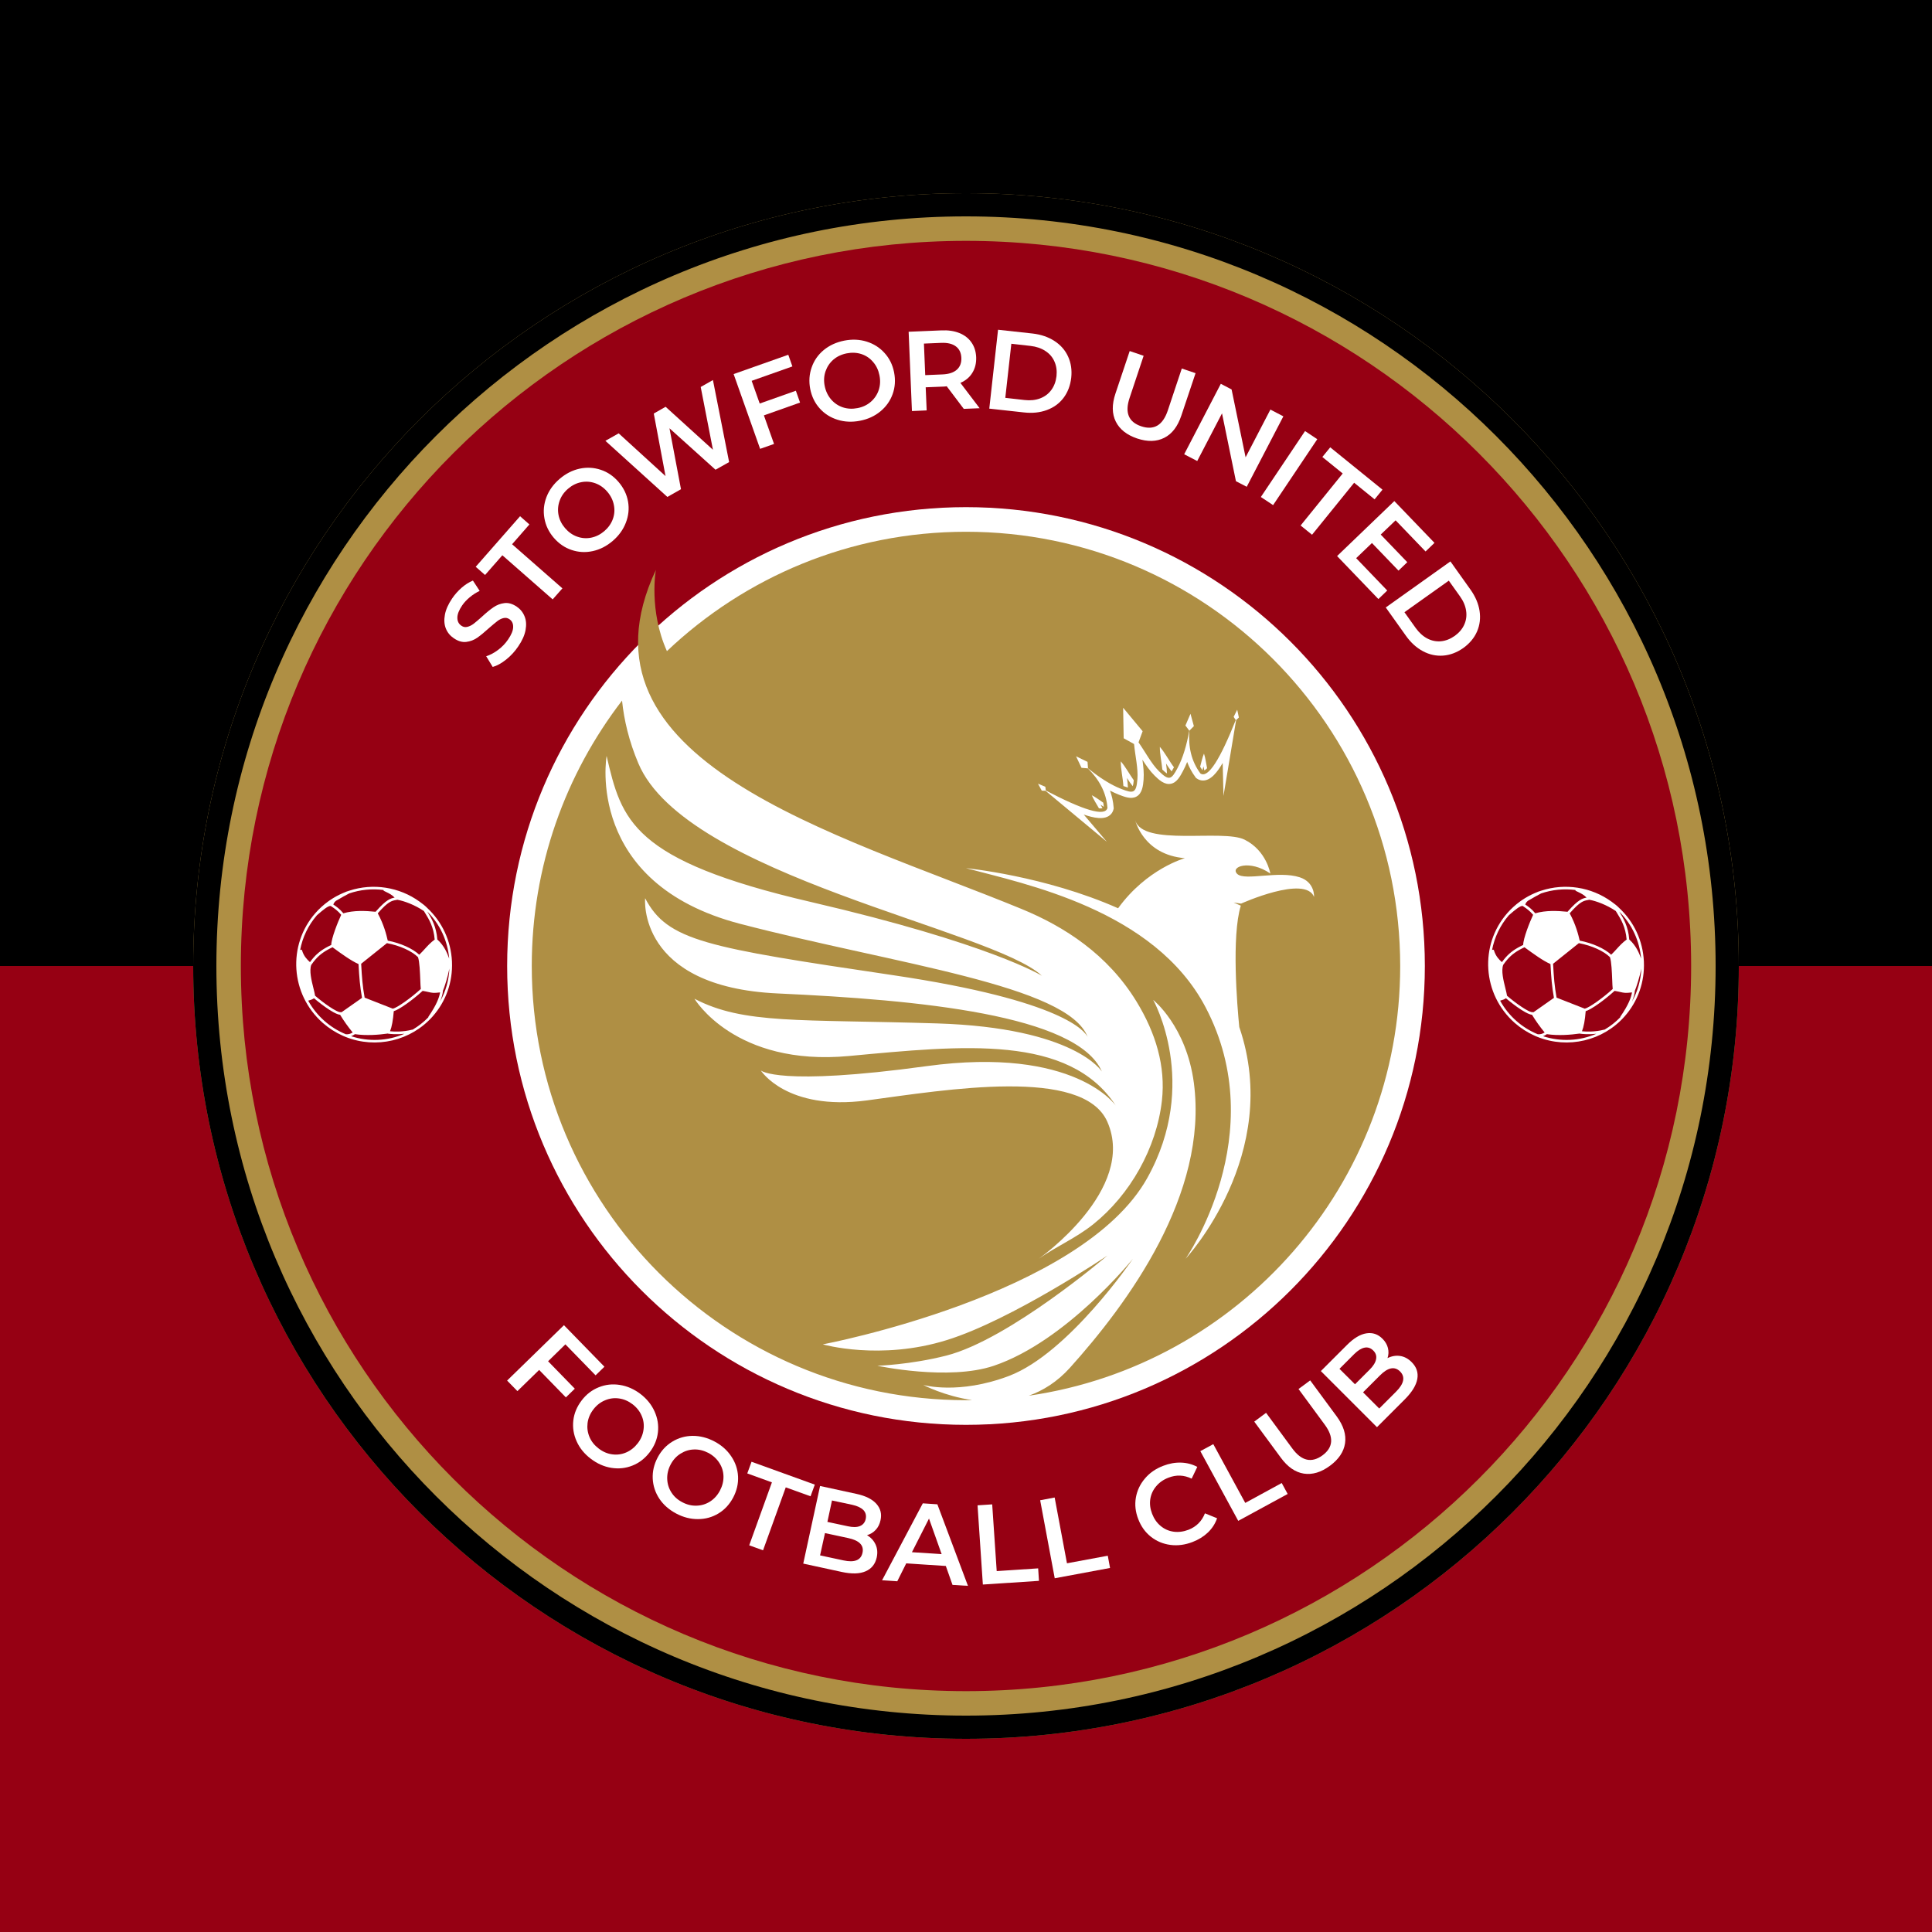 <svg xmlns="http://www.w3.org/2000/svg" xmlns:xlink="http://www.w3.org/1999/xlink" width="500" zoomAndPan="magnify" viewBox="0 0 375 375" height="500" preserveAspectRatio="xMidYMid meet" version="1.0"><defs><g/><clipPath id="f617f36d0a"><path d="M 0 0 L 375 0 L 375 187.5 L 0 187.5 Z M 0 0 " clip-rule="nonzero"/></clipPath><clipPath id="62eb2e4793"><path d="M 0 187.5 L 375 187.5 L 375 375 L 0 375 Z M 0 187.5 " clip-rule="nonzero"/></clipPath><clipPath id="8afc1d76fb"><path d="M 37.5 37.5 L 337.5 37.5 L 337.5 337.5 L 37.5 337.5 Z M 37.5 37.5 " clip-rule="nonzero"/></clipPath><clipPath id="2c0be4b76c"><path d="M 187.5 37.5 C 104.656 37.5 37.5 104.656 37.5 187.5 C 37.5 270.344 104.656 337.5 187.5 337.5 C 270.344 337.5 337.5 270.344 337.5 187.5 C 337.5 104.656 270.344 37.5 187.5 37.5 Z M 187.5 37.5 " clip-rule="nonzero"/></clipPath><clipPath id="0c49be0abe"><path d="M 46.75 46.75 L 328.25 46.75 L 328.25 328.25 L 46.75 328.25 Z M 46.75 46.75 " clip-rule="nonzero"/></clipPath><clipPath id="6539fb7468"><path d="M 187.5 46.75 C 109.766 46.75 46.75 109.766 46.75 187.5 C 46.75 265.234 109.766 328.25 187.5 328.25 C 265.234 328.25 328.25 265.234 328.25 187.5 C 328.25 109.766 265.234 46.75 187.5 46.75 Z M 187.5 46.75 " clip-rule="nonzero"/></clipPath><clipPath id="76d1b77524"><path d="M 98.438 98.438 L 276.562 98.438 L 276.562 276.562 L 98.438 276.562 Z M 98.438 98.438 " clip-rule="nonzero"/></clipPath><clipPath id="912e4d23c1"><path d="M 187.5 98.438 C 138.312 98.438 98.438 138.312 98.438 187.5 C 98.438 236.688 138.312 276.562 187.5 276.562 C 236.688 276.562 276.562 236.688 276.562 187.5 C 276.562 138.312 236.688 98.438 187.5 98.438 Z M 187.5 98.438 " clip-rule="nonzero"/></clipPath><clipPath id="fd4ae9c161"><path d="M 103.215 103.215 L 271.965 103.215 L 271.965 271.965 L 103.215 271.965 Z M 103.215 103.215 " clip-rule="nonzero"/></clipPath><clipPath id="8c70b9be40"><path d="M 288 172 L 319.312 172 L 319.312 203 L 288 203 Z M 288 172 " clip-rule="nonzero"/></clipPath><clipPath id="4ee8448e9d"><path d="M 57 172 L 87.961 172 L 87.961 203 L 57 203 Z M 57 172 " clip-rule="nonzero"/></clipPath><clipPath id="8241c2d843"><path d="M 201 137 L 241 137 L 241 164 L 201 164 Z M 201 137 " clip-rule="nonzero"/></clipPath><clipPath id="4350d452ff"><path d="M 198.664 144.551 L 237.336 130.195 L 245.426 151.992 L 206.754 166.348 Z M 198.664 144.551 " clip-rule="nonzero"/></clipPath><clipPath id="9649539d2c"><path d="M 198.664 144.551 L 237.336 130.195 L 245.426 151.992 L 206.754 166.348 Z M 198.664 144.551 " clip-rule="nonzero"/></clipPath><clipPath id="8469864fd9"><path d="M 217 147 L 221 147 L 221 153 L 217 153 Z M 217 147 " clip-rule="nonzero"/></clipPath><clipPath id="d270de90ab"><path d="M 198.664 144.551 L 237.336 130.195 L 245.426 151.992 L 206.754 166.348 Z M 198.664 144.551 " clip-rule="nonzero"/></clipPath><clipPath id="f26d7016f9"><path d="M 198.664 144.551 L 237.336 130.195 L 245.426 151.992 L 206.754 166.348 Z M 198.664 144.551 " clip-rule="nonzero"/></clipPath><clipPath id="b0a77d18c5"><path d="M 225 144 L 228 144 L 228 151 L 225 151 Z M 225 144 " clip-rule="nonzero"/></clipPath><clipPath id="994a40ca9d"><path d="M 198.664 144.551 L 237.336 130.195 L 245.426 151.992 L 206.754 166.348 Z M 198.664 144.551 " clip-rule="nonzero"/></clipPath><clipPath id="b74fbeadcf"><path d="M 198.664 144.551 L 237.336 130.195 L 245.426 151.992 L 206.754 166.348 Z M 198.664 144.551 " clip-rule="nonzero"/></clipPath><clipPath id="27957077db"><path d="M 232 146 L 235 146 L 235 150 L 232 150 Z M 232 146 " clip-rule="nonzero"/></clipPath><clipPath id="e3e202dca1"><path d="M 198.664 144.551 L 237.336 130.195 L 245.426 151.992 L 206.754 166.348 Z M 198.664 144.551 " clip-rule="nonzero"/></clipPath><clipPath id="4f3da9ff63"><path d="M 198.664 144.551 L 237.336 130.195 L 245.426 151.992 L 206.754 166.348 Z M 198.664 144.551 " clip-rule="nonzero"/></clipPath><clipPath id="6bba4993ea"><path d="M 211 154 L 215 154 L 215 157 L 211 157 Z M 211 154 " clip-rule="nonzero"/></clipPath><clipPath id="85969d71b7"><path d="M 198.664 144.551 L 237.336 130.195 L 245.426 151.992 L 206.754 166.348 Z M 198.664 144.551 " clip-rule="nonzero"/></clipPath><clipPath id="7554082642"><path d="M 198.664 144.551 L 237.336 130.195 L 245.426 151.992 L 206.754 166.348 Z M 198.664 144.551 " clip-rule="nonzero"/></clipPath></defs><rect x="-37.5" width="450" fill="#ffffff" y="-37.5" height="450" fill-opacity="1"/><rect x="-37.5" width="450" fill="#ffffff" y="-37.5" height="450" fill-opacity="1"/><g clip-path="url(#f617f36d0a)"><path fill="#000000" d="M 0 0 L 375 0 L 375 187.5 L 0 187.5 Z M 0 0 " fill-opacity="1" fill-rule="nonzero"/></g><g clip-path="url(#62eb2e4793)"><path fill="#960013" d="M 0 187.5 L 375 187.5 L 375 375 L 0 375 Z M 0 187.5 " fill-opacity="1" fill-rule="nonzero"/></g><g clip-path="url(#8afc1d76fb)"><g clip-path="url(#2c0be4b76c)"><path fill="#af8f44" d="M 37.5 37.5 L 337.5 37.5 L 337.5 337.5 L 37.5 337.5 Z M 37.5 37.5 " fill-opacity="1" fill-rule="nonzero"/><path stroke-linecap="butt" transform="matrix(0.75, 0, 0, 0.75, 37.5, 37.5)" fill="none" stroke-linejoin="miter" d="M 200 0 C 89.542 0 -0 89.542 -0 200 C -0 310.458 89.542 400 200 400 C 310.458 400 400 310.458 400 200 C 400 89.542 310.458 0 200 0 Z M 200 0 " stroke="#000000" stroke-width="12" stroke-opacity="1" stroke-miterlimit="4"/></g></g><g clip-path="url(#0c49be0abe)"><g clip-path="url(#6539fb7468)"><path fill="#960013" d="M 46.75 46.75 L 328.25 46.75 L 328.25 328.25 L 46.75 328.25 Z M 46.75 46.75 " fill-opacity="1" fill-rule="nonzero"/></g></g><g clip-path="url(#76d1b77524)"><g clip-path="url(#912e4d23c1)"><path fill="#ffffff" d="M 98.438 98.438 L 276.562 98.438 L 276.562 276.562 L 98.438 276.562 Z M 98.438 98.438 " fill-opacity="1" fill-rule="nonzero"/></g></g><g clip-path="url(#fd4ae9c161)"><path fill="#af8f44" d="M 187.496 103.215 C 165.008 103.215 144.57 112.031 129.449 126.383 C 125.898 118.457 127.289 110.637 127.309 110.617 C 109.871 147.777 162.184 161.59 198.297 176.434 C 206.605 179.848 215.004 185.25 220.594 194.395 C 224.34 200.527 226.273 206.957 225.527 213.629 C 224.48 222.879 219.34 231.902 212.215 237.617 C 208.891 240.281 205.055 241.918 201.641 244.305 C 201.641 244.305 220.719 230.91 214.934 217.738 C 210.23 207.043 183.785 211.5 168.23 213.594 C 152.656 215.664 147.672 207.773 147.672 207.773 C 147.672 207.773 151 210.891 179.848 206.938 C 208.695 203 216.59 214.621 216.59 214.621 C 207.461 200.719 187.008 202.895 164.797 204.969 C 142.586 207.043 134.797 193.855 134.797 193.855 C 144.328 198.855 155.129 197.809 181.902 198.645 C 208.68 199.48 213.871 207.984 213.871 207.984 C 209.098 196.973 178.367 194.082 150.965 192.828 C 123.562 191.574 125.219 174.344 125.219 174.344 C 129.574 182.652 137.047 183.891 173.387 189.289 C 206.57 194.219 210.648 200.281 211.117 201.293 C 207.32 191.223 173.875 187.184 143.699 179.324 C 113.387 171.434 117.742 146.73 117.742 146.73 C 120.652 159.188 122.516 166.977 157.395 175.074 C 192.27 183.176 202.234 189.395 202.234 189.395 C 192.582 180.371 133.109 169.988 123.91 148.18 C 122.082 143.859 121.125 139.762 120.738 135.984 C 109.766 150.25 103.215 168.105 103.215 187.496 C 103.215 234.043 140.949 271.777 187.496 271.777 C 187.898 271.777 188.297 271.777 188.699 271.762 C 183.246 270.957 179.203 268.816 179.203 268.816 C 179.203 268.816 186.051 270.785 195.875 267.055 C 207.441 262.648 219.898 244.324 219.898 244.324 C 219.898 244.324 207.023 260.316 192.914 265.09 C 184.117 268.066 170.285 265.09 170.285 265.09 C 170.285 265.09 176.609 264.914 183.68 263.121 C 195.895 260 214.934 243.711 214.934 243.711 C 214.934 243.711 196.449 256.168 183.785 260.105 C 170.824 264.148 159.711 260.941 159.711 260.941 C 159.711 260.941 209.969 251.465 222.688 228.645 C 232.945 210.246 223.836 194.082 223.836 194.082 C 223.836 194.082 230.266 199.168 231.727 210.18 C 234.586 231.797 218.852 253.051 207.652 265.508 C 205.195 268.223 202.461 269.914 199.691 270.906 C 240.457 265 271.777 229.914 271.777 187.512 C 271.762 140.949 234.027 103.215 187.496 103.215 Z M 240.891 175.391 L 239.445 175.18 L 240.84 175.789 C 239.008 181.766 240.141 195.301 240.543 199.344 C 249.008 224.027 230.125 244.324 230.125 244.324 C 230.125 244.324 246.988 220.195 233.992 195.492 C 224.027 176.539 198.836 171.555 187.496 168.508 C 187.496 168.508 202.758 169.973 217.023 176.293 C 222.617 168.578 229.984 166.574 229.984 166.574 C 221.883 165.91 220.336 159.188 220.336 159.188 C 221.781 164.395 237.32 160.859 241.586 162.984 C 245.84 165.109 246.57 169.555 246.57 169.555 C 242.527 166.766 238.68 168.246 240.16 169.641 C 241.641 171.035 248.156 168.926 252.285 170.285 C 255.262 171.262 255.055 174.082 255.055 174.082 C 253.328 169.781 240.891 175.391 240.891 175.391 Z M 240.891 175.391 " fill-opacity="1" fill-rule="nonzero"/></g><g clip-path="url(#8c70b9be40)"><path fill="#ffffff" d="M 316.766 194.414 C 317.855 192.457 318.48 190.27 318.582 188 C 318.254 189.641 317.617 191.645 317.305 192.355 C 317.316 192.387 317.32 192.418 317.316 192.453 C 317.246 192.949 317.113 193.574 316.766 194.414 Z M 313.387 192.328 C 311.344 194.191 308.789 195.984 307.781 196.266 C 307.645 198.023 307.406 199.305 307.059 200.168 C 307.828 200.242 309.547 200.332 311.34 199.859 C 311.371 199.852 311.402 199.852 311.43 199.859 C 312.551 199.203 313.582 198.395 314.492 197.457 C 314.488 197.406 314.496 197.355 314.527 197.312 C 316.16 194.941 316.609 193.559 316.773 192.625 C 315.523 192.785 315.211 192.715 314.523 192.555 C 314.242 192.492 313.898 192.41 313.387 192.328 Z M 300.242 200.73 C 299.98 200.91 299.742 201.039 299.504 201.125 C 302.918 202.238 306.59 202.066 309.852 200.656 C 308.367 200.824 307.133 200.699 306.719 200.641 C 306.688 200.637 306.656 200.629 306.633 200.609 C 304.902 200.855 302.445 201.059 300.242 200.73 Z M 318.539 186.059 C 318.242 182.605 316.746 179.395 314.293 176.941 C 315.113 178.27 316.035 179.777 316.238 182.359 C 317.625 183.586 318.191 185.121 318.5 185.953 C 318.512 185.988 318.527 186.023 318.539 186.059 Z M 301.453 187.066 C 301.602 189.781 301.723 191.348 302.129 193.641 L 307.605 195.785 C 308.453 195.594 311.062 193.754 313.027 191.961 C 312.98 191.566 312.953 190.914 312.926 190.164 C 312.867 188.703 312.793 186.715 312.496 185.793 C 311.277 184.586 308.965 183.543 306.457 183.062 Z M 292.301 193.762 C 291.992 193.973 291.727 194.078 291.172 194.23 C 291.988 195.715 293.051 197.039 294.332 198.168 C 295.57 199.262 296.973 200.129 298.492 200.754 C 298.977 200.781 299.355 200.684 299.812 200.402 C 298.902 199.301 298.082 198.148 297.367 196.969 C 295.969 196.824 292.812 194.195 292.301 193.762 Z M 308.473 174.641 C 308.461 174.645 308.449 174.648 308.438 174.652 C 308.348 174.672 308.262 174.688 308.176 174.703 C 307.387 174.848 306.703 174.973 304.77 177.168 C 304.738 177.199 304.707 177.234 304.676 177.273 C 305.879 179.492 306.371 181.492 306.617 182.574 C 309.113 183.059 311.426 184.098 312.727 185.309 C 313.117 184.941 313.457 184.566 313.789 184.203 C 314.348 183.59 314.918 182.961 315.727 182.367 C 315.523 179.902 314.629 178.453 313.836 177.172 C 313.836 177.172 313.715 176.973 313.664 176.895 C 313.652 176.879 313.645 176.859 313.641 176.84 C 311.867 175.633 309.805 174.875 308.473 174.641 Z M 295.898 183.863 C 294.41 184.562 293.449 185.246 292.605 186.207 C 292.336 186.508 292.074 186.844 291.805 187.234 C 291.801 187.242 291.797 187.246 291.789 187.254 C 291.781 187.262 291.777 187.27 291.77 187.277 C 291.352 188.438 291.816 190.305 292.191 191.812 C 292.332 192.387 292.457 192.891 292.516 193.285 C 292.535 193.293 292.551 193.305 292.566 193.316 C 293.953 194.527 296.797 196.613 297.535 196.461 C 297.578 196.449 297.617 196.453 297.656 196.469 L 301.617 193.684 C 301.211 191.395 301.094 189.824 300.945 187.125 C 299.477 186.477 297.59 185.098 296.203 184.086 C 296.098 184.008 295.996 183.938 295.898 183.863 Z M 296.516 174.887 C 296.445 174.949 296.387 175.004 296.328 175.07 C 296.258 175.152 296.164 175.277 296.043 175.562 L 296.059 175.574 C 296.617 175.949 297.25 176.375 298 177.27 C 300.031 176.672 302.293 176.777 304.258 176.973 C 304.301 176.926 304.34 176.879 304.383 176.832 C 306.332 174.621 307.152 174.375 307.953 174.223 C 307.441 173.68 306.883 173.41 306.293 173.129 C 306.156 173.062 306.02 172.996 305.883 172.926 C 305.812 172.891 305.773 172.82 305.773 172.746 C 303.543 172.457 301.254 172.688 299.137 173.41 C 298.355 173.805 297.641 174.223 297.117 174.531 C 296.895 174.66 296.703 174.77 296.555 174.852 Z M 295.582 175.867 C 295.152 175.664 293.805 176.84 293.223 177.344 C 293.086 177.465 292.961 177.574 292.867 177.652 C 291.191 179.59 290.074 181.918 289.602 184.422 C 289.621 184.406 289.645 184.387 289.664 184.371 C 289.715 184.328 289.785 184.316 289.848 184.336 C 289.914 184.355 289.965 184.406 289.98 184.469 C 290.32 185.625 290.988 186.254 291.434 186.672 C 291.465 186.699 291.492 186.727 291.52 186.75 C 291.754 186.422 291.988 186.133 292.223 185.863 C 293.109 184.855 294.109 184.141 295.652 183.414 C 295.645 182.164 296.953 178.891 297.578 177.562 C 296.883 176.746 296.293 176.348 295.773 175.996 L 295.652 175.918 C 295.645 175.914 295.641 175.906 295.633 175.902 C 295.629 175.902 295.582 175.867 295.582 175.867 Z M 292.594 177.199 C 293.324 176.375 294.145 175.629 295.031 174.984 C 295.035 174.98 295.039 174.977 295.039 174.977 C 295.16 174.891 295.289 174.797 295.43 174.703 C 296.188 174.188 297.004 173.742 297.855 173.371 C 298.383 173.133 298.84 172.961 299.168 172.875 C 303.773 171.371 308.859 172.164 312.781 175 C 313.387 175.422 313.918 175.859 314.273 176.227 C 317.172 178.934 318.879 182.609 319.074 186.578 L 319.078 186.59 C 319.086 186.625 319.086 186.656 319.078 186.688 C 319.246 190.594 317.922 194.348 315.352 197.266 C 311.152 202.027 304.352 203.633 298.418 201.262 C 298.273 201.199 298.105 201.141 297.902 201.043 C 296.484 200.414 295.172 199.574 294 198.543 C 287.727 193.008 287.098 183.438 292.594 177.199 " fill-opacity="1" fill-rule="nonzero"/></g><g clip-path="url(#4ee8448e9d)"><path fill="#ffffff" d="M 85.41 194.414 C 86.504 192.457 87.129 190.27 87.227 188 C 86.902 189.641 86.266 191.645 85.953 192.355 C 85.965 192.387 85.969 192.418 85.965 192.453 C 85.895 192.949 85.762 193.574 85.41 194.414 Z M 82.035 192.328 C 79.992 194.191 77.438 195.984 76.43 196.266 C 76.289 198.023 76.055 199.305 75.707 200.168 C 76.477 200.242 78.195 200.332 79.988 199.859 C 80.02 199.852 80.047 199.852 80.078 199.859 C 81.199 199.203 82.23 198.395 83.141 197.457 C 83.133 197.406 83.145 197.355 83.176 197.312 C 84.805 194.941 85.258 193.559 85.418 192.625 C 84.172 192.785 83.859 192.715 83.172 192.555 C 82.891 192.492 82.543 192.41 82.035 192.328 Z M 68.891 200.73 C 68.629 200.91 68.387 201.039 68.152 201.125 C 71.566 202.238 75.238 202.066 78.5 200.656 C 77.012 200.824 75.777 200.699 75.363 200.641 C 75.332 200.637 75.305 200.629 75.281 200.609 C 73.551 200.855 71.094 201.059 68.891 200.73 Z M 87.188 186.059 C 86.887 182.605 85.395 179.395 82.941 176.941 C 83.762 178.27 84.68 179.777 84.887 182.359 C 86.27 183.586 86.836 185.121 87.145 185.953 C 87.16 185.988 87.172 186.023 87.188 186.059 Z M 70.102 187.066 C 70.25 189.781 70.367 191.348 70.777 193.641 L 76.25 195.785 C 77.102 195.594 79.711 193.754 81.676 191.961 C 81.629 191.566 81.602 190.914 81.574 190.164 C 81.516 188.703 81.438 186.715 81.141 185.793 C 79.926 184.586 77.613 183.543 75.105 183.062 Z M 60.949 193.762 C 60.637 193.973 60.371 194.078 59.82 194.23 C 60.637 195.715 61.699 197.039 62.98 198.168 C 64.219 199.262 65.617 200.129 67.141 200.754 C 67.625 200.781 68 200.684 68.457 200.402 C 67.551 199.301 66.73 198.148 66.016 196.969 C 64.617 196.824 61.457 194.195 60.949 193.762 Z M 77.117 174.641 C 77.105 174.645 77.094 174.648 77.082 174.652 C 76.992 174.672 76.906 174.688 76.82 174.703 C 76.031 174.848 75.352 174.973 73.418 177.168 C 73.387 177.199 73.355 177.234 73.324 177.273 C 74.527 179.492 75.02 181.492 75.262 182.574 C 77.758 183.059 80.07 184.098 81.375 185.309 C 81.766 184.941 82.105 184.566 82.438 184.203 C 82.992 183.59 83.566 182.961 84.371 182.367 C 84.172 179.902 83.273 178.453 82.484 177.172 C 82.484 177.172 82.359 176.973 82.312 176.895 C 82.301 176.879 82.293 176.859 82.289 176.84 C 80.512 175.633 78.449 174.875 77.117 174.641 Z M 64.547 183.863 C 63.055 184.562 62.098 185.246 61.254 186.207 C 60.984 186.508 60.723 186.844 60.453 187.234 C 60.449 187.242 60.441 187.246 60.438 187.254 C 60.43 187.262 60.422 187.27 60.414 187.277 C 59.996 188.438 60.461 190.305 60.836 191.812 C 60.98 192.387 61.105 192.891 61.164 193.285 C 61.184 193.293 61.199 193.305 61.215 193.316 C 62.602 194.527 65.445 196.613 66.184 196.461 C 66.223 196.449 66.266 196.453 66.301 196.469 L 70.266 193.684 C 69.859 191.395 69.738 189.824 69.59 187.125 C 68.125 186.477 66.238 185.098 64.852 184.086 C 64.746 184.008 64.645 183.938 64.547 183.863 Z M 65.164 174.887 C 65.094 174.949 65.031 175.004 64.977 175.07 C 64.902 175.152 64.812 175.277 64.691 175.562 L 64.703 175.574 C 65.266 175.949 65.895 176.375 66.648 177.27 C 68.68 176.672 70.938 176.777 72.902 176.973 C 72.945 176.926 72.988 176.879 73.027 176.832 C 74.98 174.621 75.797 174.375 76.598 174.223 C 76.086 173.68 75.527 173.41 74.941 173.129 C 74.805 173.062 74.668 172.996 74.531 172.926 C 74.461 172.891 74.422 172.82 74.422 172.746 C 72.191 172.457 69.902 172.688 67.785 173.41 C 67 173.805 66.285 174.223 65.766 174.531 C 65.543 174.66 65.352 174.77 65.203 174.852 Z M 64.227 175.867 C 63.801 175.664 62.449 176.84 61.871 177.344 C 61.73 177.465 61.609 177.574 61.512 177.652 C 59.84 179.59 58.719 181.918 58.25 184.422 C 58.27 184.406 58.289 184.387 58.309 184.371 C 58.363 184.328 58.434 184.316 58.496 184.336 C 58.559 184.355 58.609 184.406 58.629 184.469 C 58.965 185.625 59.637 186.254 60.082 186.672 C 60.109 186.699 60.141 186.727 60.168 186.75 C 60.402 186.422 60.633 186.133 60.867 185.863 C 61.758 184.855 62.758 184.141 64.297 183.414 C 64.293 182.164 65.602 178.891 66.227 177.562 C 65.531 176.746 64.941 176.348 64.418 175.996 L 64.301 175.918 C 64.293 175.914 64.285 175.906 64.281 175.902 C 64.277 175.902 64.227 175.867 64.227 175.867 Z M 61.242 177.199 C 61.973 176.375 62.793 175.629 63.68 174.984 C 63.684 174.98 63.688 174.977 63.688 174.977 C 63.805 174.891 63.938 174.797 64.078 174.703 C 64.836 174.188 65.652 173.742 66.504 173.371 C 67.031 173.133 67.484 172.961 67.816 172.875 C 72.418 171.371 77.508 172.164 81.43 175 C 82.035 175.422 82.566 175.859 82.922 176.227 C 85.82 178.934 87.523 182.609 87.723 186.578 L 87.727 186.59 C 87.734 186.625 87.734 186.656 87.727 186.688 C 87.895 190.594 86.57 194.348 83.996 197.266 C 79.797 202.027 72.996 203.633 67.066 201.262 C 66.922 201.199 66.75 201.141 66.547 201.043 C 65.133 200.414 63.82 199.574 62.648 198.543 C 56.375 193.008 55.742 183.438 61.242 177.199 " fill-opacity="1" fill-rule="nonzero"/></g><g clip-path="url(#8241c2d843)"><g clip-path="url(#4350d452ff)"><g clip-path="url(#9649539d2c)"><path fill="#ffffff" d="M 240.141 137.758 L 239.449 139.141 L 239.859 139.758 C 236.867 147.273 234.504 151.18 232.996 150.125 C 231.215 147.723 230.617 144.914 230.867 141.816 L 231.73 140.938 L 231.074 138.547 L 230.09 140.824 L 230.84 141.828 C 230.336 144.551 229.645 147.055 228.547 149.102 C 227.395 151.258 226.949 151.664 224.949 149.688 C 223.469 148.227 222.309 145.961 220.988 144.094 L 221.785 141.93 L 218 137.375 L 218.105 143.297 L 220.121 144.414 C 220.336 146.691 220.938 149.168 220.77 151.242 C 220.547 154.043 219.941 154.023 217.66 153.145 C 215.492 152.305 213.332 150.863 211.18 149.129 L 211.09 147.879 L 208.859 146.793 L 209.922 149.035 L 211.148 149.137 C 213.359 151.32 214.738 153.84 214.957 156.82 C 214.504 158.605 210.164 157.188 202.992 153.441 L 202.898 152.707 L 201.473 152.113 L 202.211 153.469 L 202.934 153.488 L 214.848 163.398 L 210.352 158.102 C 210.41 158.125 210.469 158.145 210.527 158.164 C 211.996 158.648 214.527 159.383 215.707 157.949 C 215.906 157.703 216.047 157.422 216.121 157.117 L 216.172 156.93 L 216.156 156.734 C 216.07 155.578 215.828 154.484 215.449 153.457 C 216.031 153.762 216.625 154.031 217.227 154.266 C 218.242 154.656 219.543 155.188 220.586 154.613 C 221.719 153.996 221.879 152.484 221.969 151.336 C 222.07 150.062 221.926 148.738 221.742 147.457 C 222.445 148.547 223.195 149.645 224.105 150.543 C 224.926 151.355 226.031 152.395 227.289 152.125 C 228.457 151.879 229.094 150.629 229.609 149.668 C 229.914 149.098 230.188 148.504 230.43 147.898 C 230.812 148.922 231.34 149.91 232.031 150.84 L 232.148 151 L 232.309 151.109 C 232.566 151.289 232.852 151.414 233.164 151.469 C 234.992 151.785 236.434 149.578 237.227 148.25 C 237.262 148.199 237.293 148.145 237.324 148.09 L 237.477 154.484 L 239.934 139.754 L 240.465 139.27 Z M 240.141 137.758 " fill-opacity="1" fill-rule="evenodd"/></g></g></g><g clip-path="url(#8469864fd9)"><g clip-path="url(#d270de90ab)"><g clip-path="url(#f26d7016f9)"><path fill="#ffffff" d="M 218.746 151.02 C 219.094 151.562 219.461 152.109 219.871 152.605 C 219.941 152.383 220.012 152.027 220.066 151.453 C 219.215 150.258 218.457 148.82 217.543 147.777 C 217.527 149.277 217.953 151.008 218.051 152.566 C 218.301 152.66 218.625 152.777 218.922 152.867 C 218.906 152.25 218.832 151.629 218.746 151.02 Z M 218.746 151.02 " fill-opacity="1" fill-rule="evenodd"/></g></g></g><g clip-path="url(#b0a77d18c5)"><g clip-path="url(#994a40ca9d)"><g clip-path="url(#b74fbeadcf)"><path fill="#ffffff" d="M 226.328 148.203 C 226.664 148.723 227.016 149.246 227.406 149.727 C 227.574 149.465 227.742 149.164 227.867 148.93 C 226.922 147.684 226.117 146.09 225.125 144.961 C 225.113 146.344 225.473 147.922 225.609 149.379 C 226.023 149.777 226.312 150.004 226.512 150.129 C 226.496 149.488 226.418 148.84 226.328 148.203 Z M 226.328 148.203 " fill-opacity="1" fill-rule="evenodd"/></g></g></g><g clip-path="url(#27957077db)"><g clip-path="url(#e3e202dca1)"><g clip-path="url(#4f3da9ff63)"><path fill="#ffffff" d="M 234.293 149.113 C 234.098 148.16 233.98 147.129 233.691 146.273 C 233.367 147.031 233.18 147.953 232.945 148.82 C 233.086 149.055 233.234 149.281 233.391 149.504 C 233.469 149.258 233.535 149.008 233.598 148.758 C 233.645 149.016 233.695 149.277 233.758 149.539 C 233.902 149.461 234.078 149.332 234.293 149.113 Z M 234.293 149.113 " fill-opacity="1" fill-rule="evenodd"/></g></g></g><g clip-path="url(#6bba4993ea)"><g clip-path="url(#85969d71b7)"><g clip-path="url(#7554082642)"><path fill="#ffffff" d="M 214.145 155.801 C 213.402 155.297 212.656 154.723 211.918 154.355 C 212.254 155.191 212.84 156.051 213.312 156.902 C 213.617 156.926 213.836 156.91 213.996 156.871 C 213.871 156.637 213.742 156.406 213.605 156.18 C 213.82 156.324 214.035 156.473 214.254 156.609 C 214.227 156.336 214.191 156.066 214.145 155.801 Z M 214.145 155.801 " fill-opacity="1" fill-rule="evenodd"/></g></g></g><g fill="#ffffff" fill-opacity="1"><g transform="translate(96.541, 131.001)"><g><path d="M 4.047 -5.531 C 3.379 -4.539 2.594 -3.688 1.688 -2.969 C 0.781 -2.25 -0.082 -1.773 -0.906 -1.547 L -2.172 -3.625 C -1.41 -3.863 -0.645 -4.27 0.125 -4.844 C 0.906 -5.426 1.555 -6.102 2.078 -6.875 C 2.723 -7.812 3.051 -8.613 3.062 -9.281 C 3.082 -9.957 2.844 -10.469 2.344 -10.812 C 1.988 -11.062 1.602 -11.133 1.188 -11.031 C 0.77 -10.938 0.363 -10.734 -0.031 -10.422 C -0.438 -10.109 -0.969 -9.664 -1.625 -9.094 C -2.508 -8.289 -3.27 -7.664 -3.906 -7.219 C -4.551 -6.77 -5.266 -6.5 -6.047 -6.406 C -6.828 -6.312 -7.633 -6.551 -8.469 -7.125 C -9.176 -7.602 -9.688 -8.227 -10 -9 C -10.312 -9.781 -10.375 -10.672 -10.188 -11.672 C -10.008 -12.672 -9.539 -13.727 -8.781 -14.844 C -8.25 -15.625 -7.629 -16.32 -6.922 -16.938 C -6.211 -17.551 -5.488 -18.008 -4.75 -18.312 L -3.438 -16.312 C -4.133 -15.977 -4.773 -15.566 -5.359 -15.078 C -5.953 -14.586 -6.441 -14.062 -6.828 -13.5 C -7.461 -12.57 -7.773 -11.77 -7.766 -11.094 C -7.766 -10.414 -7.504 -9.898 -6.984 -9.547 C -6.629 -9.297 -6.242 -9.223 -5.828 -9.328 C -5.41 -9.43 -5 -9.633 -4.594 -9.938 C -4.195 -10.25 -3.676 -10.691 -3.031 -11.266 C -2.164 -12.066 -1.41 -12.688 -0.766 -13.125 C -0.117 -13.57 0.586 -13.844 1.359 -13.938 C 2.141 -14.039 2.945 -13.805 3.781 -13.234 C 4.477 -12.754 4.977 -12.129 5.281 -11.359 C 5.594 -10.598 5.656 -9.711 5.469 -8.703 C 5.281 -7.691 4.805 -6.633 4.047 -5.531 Z M 4.047 -5.531 "/></g></g></g><g fill="#ffffff" fill-opacity="1"><g transform="translate(103.851, 120.247)"><g><path d="M -6.344 -12.469 L -9.703 -8.641 L -11.516 -10.234 L -2.906 -20.047 L -1.094 -18.453 L -4.453 -14.609 L 5.312 -6.047 L 3.422 -3.906 Z M -6.344 -12.469 "/></g></g></g><g fill="#ffffff" fill-opacity="1"><g transform="translate(111.764, 110.845)"><g><path d="M 7.172 -5.859 C 5.973 -4.836 4.676 -4.176 3.281 -3.875 C 1.883 -3.57 0.52 -3.645 -0.812 -4.094 C -2.145 -4.539 -3.301 -5.332 -4.281 -6.469 C -5.25 -7.602 -5.852 -8.863 -6.094 -10.25 C -6.344 -11.633 -6.211 -13 -5.703 -14.344 C -5.191 -15.688 -4.336 -16.867 -3.141 -17.891 C -1.953 -18.91 -0.66 -19.57 0.734 -19.875 C 2.141 -20.176 3.508 -20.102 4.844 -19.656 C 6.176 -19.219 7.332 -18.426 8.312 -17.281 C 9.289 -16.133 9.898 -14.867 10.141 -13.484 C 10.379 -12.109 10.238 -10.75 9.719 -9.406 C 9.207 -8.062 8.359 -6.879 7.172 -5.859 Z M 5.547 -7.766 C 6.316 -8.43 6.863 -9.207 7.188 -10.094 C 7.508 -10.977 7.578 -11.883 7.391 -12.812 C 7.211 -13.75 6.789 -14.609 6.125 -15.391 C 5.457 -16.172 4.676 -16.723 3.781 -17.047 C 2.883 -17.367 1.973 -17.438 1.047 -17.25 C 0.117 -17.07 -0.727 -16.648 -1.5 -15.984 C -2.281 -15.316 -2.828 -14.535 -3.141 -13.641 C -3.461 -12.754 -3.535 -11.844 -3.359 -10.906 C -3.18 -9.977 -2.758 -9.125 -2.094 -8.344 C -1.426 -7.562 -0.645 -7.008 0.25 -6.688 C 1.156 -6.363 2.066 -6.297 2.984 -6.484 C 3.91 -6.672 4.766 -7.098 5.547 -7.766 Z M 5.547 -7.766 "/></g></g></g><g fill="#ffffff" fill-opacity="1"><g transform="translate(124.569, 99.268)"><g><path d="M 13.812 -25.5 L 16.953 -9.578 L 14.312 -8.094 L 5.375 -16.141 L 7.609 -4.312 L 4.969 -2.812 L -7.062 -13.703 L -4.484 -15.156 L 4.609 -6.859 L 2.328 -19 L 4.625 -20.312 L 13.812 -11.969 L 11.438 -24.156 Z M 13.812 -25.5 "/></g></g></g><g fill="#ffffff" fill-opacity="1"><g transform="translate(145.6, 87.811)"><g><path d="M 0.297 -13.891 L 1.859 -9.484 L 8.875 -11.969 L 9.688 -9.672 L 2.672 -7.188 L 4.641 -1.641 L 1.938 -0.688 L -3.203 -15.203 L 7.406 -18.953 L 8.203 -16.688 Z M 0.297 -13.891 "/></g></g></g><g fill="#ffffff" fill-opacity="1"><g transform="translate(157.808, 83.241)"><g><path d="M 9.141 -1.578 C 7.598 -1.273 6.141 -1.336 4.766 -1.766 C 3.391 -2.191 2.234 -2.926 1.297 -3.969 C 0.359 -5.008 -0.254 -6.27 -0.547 -7.75 C -0.828 -9.207 -0.734 -10.598 -0.266 -11.922 C 0.191 -13.254 0.973 -14.379 2.078 -15.297 C 3.191 -16.211 4.52 -16.82 6.062 -17.125 C 7.594 -17.426 9.039 -17.363 10.406 -16.938 C 11.781 -16.508 12.938 -15.773 13.875 -14.734 C 14.82 -13.703 15.441 -12.445 15.734 -10.969 C 16.023 -9.477 15.93 -8.07 15.453 -6.75 C 14.984 -5.438 14.195 -4.32 13.094 -3.406 C 11.988 -2.488 10.672 -1.879 9.141 -1.578 Z M 8.656 -4.031 C 9.656 -4.227 10.508 -4.633 11.219 -5.25 C 11.938 -5.875 12.445 -6.633 12.75 -7.531 C 13.051 -8.438 13.098 -9.395 12.891 -10.406 C 12.691 -11.406 12.281 -12.266 11.656 -12.984 C 11.039 -13.711 10.285 -14.223 9.391 -14.516 C 8.492 -14.805 7.547 -14.852 6.547 -14.656 C 5.535 -14.457 4.672 -14.051 3.953 -13.438 C 3.242 -12.82 2.734 -12.062 2.422 -11.156 C 2.117 -10.258 2.066 -9.312 2.266 -8.312 C 2.473 -7.301 2.891 -6.43 3.516 -5.703 C 4.141 -4.984 4.898 -4.473 5.797 -4.172 C 6.691 -3.879 7.645 -3.832 8.656 -4.031 Z M 8.656 -4.031 "/></g></g></g><g fill="#ffffff" fill-opacity="1"><g transform="translate(174.944, 79.862)"><g><path d="M 12.125 -0.5 L 8.812 -4.891 C 8.676 -4.859 8.477 -4.836 8.219 -4.828 L 4.734 -4.688 L 4.922 -0.203 L 2.062 -0.078 L 1.422 -15.469 L 7.766 -15.734 C 9.086 -15.797 10.254 -15.625 11.266 -15.219 C 12.273 -14.812 13.055 -14.207 13.609 -13.406 C 14.172 -12.613 14.477 -11.656 14.531 -10.531 C 14.57 -9.383 14.328 -8.379 13.797 -7.516 C 13.273 -6.648 12.5 -5.992 11.469 -5.547 L 15.203 -0.625 Z M 11.656 -10.406 C 11.613 -11.383 11.258 -12.125 10.594 -12.625 C 9.926 -13.133 8.973 -13.363 7.734 -13.312 L 4.391 -13.172 L 4.641 -7.047 L 7.984 -7.188 C 9.223 -7.238 10.156 -7.547 10.781 -8.109 C 11.406 -8.672 11.695 -9.438 11.656 -10.406 Z M 11.656 -10.406 "/></g></g></g><g fill="#ffffff" fill-opacity="1"><g transform="translate(189.971, 79.081)"><g><path d="M 3.75 -15.078 L 10.453 -14.344 C 12.086 -14.156 13.504 -13.672 14.703 -12.891 C 15.898 -12.117 16.781 -11.113 17.344 -9.875 C 17.914 -8.633 18.117 -7.258 17.953 -5.75 C 17.773 -4.227 17.273 -2.926 16.453 -1.844 C 15.629 -0.758 14.547 0.023 13.203 0.516 C 11.867 1.004 10.383 1.156 8.75 0.969 L 2.047 0.234 Z M 8.891 -1.438 C 10.004 -1.312 11.008 -1.414 11.906 -1.75 C 12.812 -2.094 13.535 -2.633 14.078 -3.375 C 14.629 -4.113 14.969 -5.008 15.094 -6.062 C 15.207 -7.102 15.078 -8.047 14.703 -8.891 C 14.336 -9.742 13.75 -10.43 12.938 -10.953 C 12.133 -11.484 11.176 -11.812 10.062 -11.938 L 6.328 -12.359 L 5.156 -1.859 Z M 8.891 -1.438 "/></g></g></g><g fill="#ffffff" fill-opacity="1"><g transform="translate(207.235, 81.294)"><g/></g></g><g fill="#ffffff" fill-opacity="1"><g transform="translate(212.541, 82.137)"><g><path d="M 8.172 2.969 C 6.16 2.289 4.781 1.195 4.031 -0.312 C 3.281 -1.82 3.258 -3.633 3.969 -5.75 L 6.734 -14 L 9.438 -13.078 L 6.719 -4.922 C 5.75 -2.055 6.504 -0.211 8.984 0.609 C 11.441 1.43 13.156 0.41 14.125 -2.453 L 16.844 -10.609 L 19.516 -9.703 L 16.75 -1.453 C 16.039 0.66 14.938 2.094 13.438 2.844 C 11.945 3.602 10.191 3.645 8.172 2.969 Z M 8.172 2.969 "/></g></g></g><g fill="#ffffff" fill-opacity="1"><g transform="translate(228.021, 87.217)"><g><path d="M 21.078 -6.406 L 13.969 7.266 L 11.875 6.188 L 9.172 -6.984 L 4.359 2.266 L 1.828 0.953 L 8.938 -12.719 L 11.031 -11.625 L 13.75 1.547 L 18.562 -7.719 Z M 21.078 -6.406 "/></g></g></g><g fill="#ffffff" fill-opacity="1"><g transform="translate(243.012, 95.31)"><g><path d="M 10.297 -11.641 L 12.672 -10.062 L 4.094 2.734 L 1.719 1.156 Z M 10.297 -11.641 "/></g></g></g><g fill="#ffffff" fill-opacity="1"><g transform="translate(248.417, 98.732)"><g><path d="M 12.203 -6.828 L 8.25 -10.031 L 9.781 -11.906 L 19.922 -3.688 L 18.391 -1.812 L 14.422 -5.031 L 6.25 5.062 L 4.031 3.266 Z M 12.203 -6.828 "/></g></g></g><g fill="#ffffff" fill-opacity="1"><g transform="translate(258.106, 106.448)"><g><path d="M 11.156 8.172 L 9.438 9.828 L 1.422 1.484 L 12.531 -9.188 L 20.328 -1.078 L 18.594 0.594 L 12.781 -5.453 L 9.891 -2.688 L 15.047 2.672 L 13.344 4.312 L 8.188 -1.047 L 5.125 1.891 Z M 11.156 8.172 "/></g></g></g><g fill="#ffffff" fill-opacity="1"><g transform="translate(267.774, 116.221)"><g><path d="M 13.75 -7.25 L 17.656 -1.766 C 18.602 -0.43 19.188 0.938 19.406 2.344 C 19.625 3.758 19.461 5.094 18.922 6.344 C 18.379 7.594 17.492 8.66 16.266 9.547 C 15.016 10.43 13.707 10.926 12.344 11.031 C 10.977 11.133 9.664 10.848 8.406 10.172 C 7.156 9.504 6.055 8.504 5.109 7.172 L 1.203 1.688 Z M 7 5.656 C 7.656 6.57 8.406 7.254 9.25 7.703 C 10.102 8.148 10.988 8.332 11.906 8.25 C 12.82 8.164 13.719 7.816 14.594 7.203 C 15.445 6.586 16.062 5.859 16.438 5.016 C 16.82 4.172 16.941 3.273 16.797 2.328 C 16.66 1.379 16.266 0.445 15.609 -0.469 L 13.438 -3.516 L 4.828 2.609 Z M 7 5.656 "/></g></g></g><g fill="#ffffff" fill-opacity="1"><g transform="translate(96.992, 266.499)"><g><path d="M 12.75 -5.562 L 9.391 -2.281 L 14.578 3.047 L 12.844 4.734 L 7.656 -0.594 L 3.438 3.516 L 1.438 1.469 L 12.469 -9.281 L 20.328 -1.219 L 18.609 0.453 Z M 12.75 -5.562 "/></g></g></g><g fill="#ffffff" fill-opacity="1"><g transform="translate(107.453, 277.346)"><g><path d="M 7.219 5.797 C 5.969 4.848 5.051 3.719 4.469 2.406 C 3.883 1.102 3.672 -0.242 3.828 -1.641 C 3.992 -3.035 4.535 -4.332 5.453 -5.531 C 6.348 -6.707 7.453 -7.555 8.766 -8.078 C 10.078 -8.609 11.441 -8.758 12.859 -8.531 C 14.273 -8.312 15.609 -7.727 16.859 -6.781 C 18.098 -5.832 19.008 -4.703 19.594 -3.391 C 20.188 -2.078 20.406 -0.727 20.25 0.656 C 20.094 2.051 19.555 3.348 18.641 4.547 C 17.711 5.754 16.598 6.613 15.297 7.125 C 13.992 7.645 12.629 7.789 11.203 7.562 C 9.785 7.332 8.457 6.742 7.219 5.797 Z M 8.75 3.812 C 9.562 4.438 10.43 4.812 11.359 4.938 C 12.297 5.07 13.203 4.953 14.078 4.578 C 14.953 4.203 15.707 3.602 16.344 2.781 C 16.957 1.977 17.328 1.102 17.453 0.156 C 17.586 -0.781 17.469 -1.68 17.094 -2.547 C 16.727 -3.41 16.141 -4.156 15.328 -4.781 C 14.504 -5.406 13.629 -5.781 12.703 -5.906 C 11.773 -6.039 10.867 -5.922 9.984 -5.547 C 9.098 -5.18 8.348 -4.598 7.734 -3.797 C 7.098 -2.973 6.719 -2.086 6.594 -1.141 C 6.477 -0.191 6.602 0.711 6.969 1.578 C 7.332 2.441 7.926 3.188 8.75 3.812 Z M 8.75 3.812 "/></g></g></g><g fill="#ffffff" fill-opacity="1"><g transform="translate(123.177, 289.249)"><g><path d="M 8.078 4.531 C 6.68 3.789 5.586 2.828 4.797 1.641 C 4.016 0.453 3.586 -0.844 3.516 -2.25 C 3.453 -3.656 3.77 -5.02 4.469 -6.344 C 5.164 -7.664 6.113 -8.691 7.312 -9.422 C 8.52 -10.16 9.836 -10.535 11.266 -10.547 C 12.703 -10.555 14.117 -10.191 15.516 -9.453 C 16.891 -8.723 17.973 -7.758 18.766 -6.562 C 19.566 -5.375 20.004 -4.078 20.078 -2.672 C 20.148 -1.273 19.832 0.094 19.125 1.438 C 18.414 2.77 17.461 3.797 16.266 4.516 C 15.066 5.242 13.742 5.609 12.297 5.609 C 10.859 5.617 9.453 5.258 8.078 4.531 Z M 9.25 2.328 C 10.145 2.805 11.066 3.031 12.016 3 C 12.961 2.977 13.836 2.711 14.641 2.203 C 15.441 1.691 16.082 0.984 16.562 0.078 C 17.039 -0.828 17.27 -1.754 17.25 -2.703 C 17.227 -3.648 16.957 -4.52 16.438 -5.312 C 15.926 -6.113 15.223 -6.754 14.328 -7.234 C 13.41 -7.711 12.484 -7.938 11.547 -7.906 C 10.617 -7.883 9.75 -7.617 8.938 -7.109 C 8.125 -6.609 7.477 -5.906 7 -5 C 6.52 -4.094 6.297 -3.16 6.328 -2.203 C 6.359 -1.254 6.625 -0.383 7.125 0.406 C 7.625 1.207 8.332 1.848 9.25 2.328 Z M 9.25 2.328 "/></g></g></g><g fill="#ffffff" fill-opacity="1"><g transform="translate(140.546, 298.179)"><g><path d="M 9.281 -10.453 L 4.5 -12.188 L 5.328 -14.453 L 17.609 -10.016 L 16.781 -7.75 L 11.969 -9.484 L 7.562 2.734 L 4.875 1.766 Z M 9.281 -10.453 "/></g></g></g><g fill="#ffffff" fill-opacity="1"><g transform="translate(153.894, 303.055)"><g><path d="M 14.391 -5.078 C 15.148 -4.629 15.703 -4.031 16.047 -3.281 C 16.398 -2.539 16.477 -1.703 16.281 -0.766 C 15.988 0.547 15.266 1.445 14.109 1.938 C 12.961 2.438 11.426 2.477 9.5 2.062 L 2.016 0.438 L 5.281 -14.625 L 12.344 -13.094 C 14.125 -12.707 15.414 -12.062 16.219 -11.156 C 17.02 -10.258 17.285 -9.203 17.016 -7.984 C 16.859 -7.234 16.547 -6.609 16.078 -6.109 C 15.617 -5.609 15.055 -5.266 14.391 -5.078 Z M 7.594 -11.812 L 6.703 -7.656 L 10.656 -6.812 C 11.633 -6.594 12.422 -6.602 13.016 -6.844 C 13.617 -7.094 13.992 -7.551 14.141 -8.219 C 14.285 -8.914 14.133 -9.492 13.688 -9.953 C 13.238 -10.41 12.523 -10.75 11.547 -10.969 Z M 9.797 -0.188 C 11.961 0.281 13.203 -0.207 13.516 -1.656 C 13.836 -3.094 12.914 -4.047 10.75 -4.516 L 6.234 -5.484 L 5.281 -1.156 Z M 9.797 -0.188 "/></g></g></g><g fill="#ffffff" fill-opacity="1"><g transform="translate(171.318, 306.735)"><g><path d="M 12.266 -2.781 L 4.578 -3.281 L 2.844 0.188 L -0.109 0 L 7.797 -14.938 L 10.625 -14.75 L 16.562 1.078 L 13.562 0.891 Z M 11.453 -5.078 L 9 -11.984 L 5.688 -5.453 Z M 11.453 -5.078 "/></g></g></g><g fill="#ffffff" fill-opacity="1"><g transform="translate(188.71, 307.699)"><g><path d="M 1.031 -15.516 L 3.875 -15.703 L 4.75 -2.75 L 12.797 -3.281 L 12.953 -0.859 L 2.062 -0.141 Z M 1.031 -15.516 "/></g></g></g><g fill="#ffffff" fill-opacity="1"><g transform="translate(202.692, 306.715)"><g><path d="M -0.797 -15.516 L 2.016 -16.047 L 4.406 -3.281 L 12.328 -4.75 L 12.766 -2.375 L 2.031 -0.375 Z M -0.797 -15.516 "/></g></g></g><g fill="#ffffff" fill-opacity="1"><g transform="translate(216.206, 304.018)"><g/></g></g><g fill="#ffffff" fill-opacity="1"><g transform="translate(222.799, 302.41)"><g><path d="M 8.672 -3.109 C 7.211 -2.547 5.773 -2.359 4.359 -2.547 C 2.953 -2.734 1.695 -3.258 0.594 -4.125 C -0.5 -4.988 -1.316 -6.125 -1.859 -7.531 C -2.41 -8.938 -2.566 -10.332 -2.328 -11.719 C -2.086 -13.102 -1.504 -14.336 -0.578 -15.422 C 0.336 -16.516 1.52 -17.336 2.969 -17.891 C 4.145 -18.348 5.301 -18.555 6.438 -18.516 C 7.57 -18.484 8.625 -18.207 9.594 -17.688 L 8.5 -15.406 C 7.02 -16.125 5.52 -16.188 4 -15.594 C 3.02 -15.219 2.223 -14.66 1.609 -13.922 C 0.992 -13.191 0.613 -12.359 0.469 -11.422 C 0.332 -10.492 0.453 -9.547 0.828 -8.578 C 1.203 -7.609 1.754 -6.82 2.484 -6.219 C 3.211 -5.613 4.051 -5.242 5 -5.109 C 5.945 -4.984 6.91 -5.109 7.891 -5.484 C 9.41 -6.078 10.473 -7.141 11.078 -8.672 L 13.438 -7.719 C 13.07 -6.664 12.477 -5.742 11.656 -4.953 C 10.832 -4.172 9.836 -3.555 8.672 -3.109 Z M 8.672 -3.109 "/></g></g></g><g fill="#ffffff" fill-opacity="1"><g transform="translate(238.531, 296.182)"><g><path d="M -5.547 -14.516 L -3.031 -15.875 L 3.172 -4.469 L 10.25 -8.328 L 11.406 -6.203 L 1.812 -0.984 Z M -5.547 -14.516 "/></g></g></g><g fill="#ffffff" fill-opacity="1"><g transform="translate(251.011, 289.481)"><g><path d="M 7.125 -4.969 C 5.414 -3.707 3.727 -3.203 2.062 -3.453 C 0.406 -3.711 -1.082 -4.742 -2.406 -6.547 L -7.562 -13.547 L -5.266 -15.25 L -0.172 -8.328 C 1.617 -5.898 3.57 -5.457 5.688 -7 C 7.77 -8.539 7.914 -10.523 6.125 -12.953 L 1.031 -19.875 L 3.297 -21.547 L 8.453 -14.547 C 9.773 -12.742 10.312 -11.008 10.062 -9.344 C 9.812 -7.688 8.832 -6.227 7.125 -4.969 Z M 7.125 -4.969 "/></g></g></g><g fill="#ffffff" fill-opacity="1"><g transform="translate(265.817, 278.469)"><g><path d="M 3.5 -14.859 C 4.301 -15.254 5.109 -15.395 5.922 -15.281 C 6.742 -15.164 7.492 -14.77 8.172 -14.094 C 9.129 -13.145 9.5 -12.051 9.281 -10.812 C 9.062 -9.582 8.258 -8.27 6.875 -6.875 L 1.453 -1.453 L -9.438 -12.344 L -4.328 -17.453 C -3.035 -18.742 -1.789 -19.484 -0.594 -19.672 C 0.602 -19.859 1.641 -19.508 2.516 -18.625 C 3.055 -18.094 3.41 -17.492 3.578 -16.828 C 3.742 -16.16 3.719 -15.504 3.5 -14.859 Z M -5.828 -12.781 L -2.812 -9.781 L 0.047 -12.641 C 0.754 -13.348 1.164 -14.02 1.281 -14.656 C 1.406 -15.289 1.223 -15.848 0.734 -16.328 C 0.234 -16.828 -0.328 -17.016 -0.953 -16.891 C -1.586 -16.766 -2.258 -16.348 -2.969 -15.641 Z M 5.156 -8.344 C 6.719 -9.914 6.977 -11.223 5.938 -12.266 C 4.883 -13.316 3.578 -13.055 2.016 -11.484 L -1.25 -8.219 L 1.891 -5.078 Z M 5.156 -8.344 "/></g></g></g></svg>